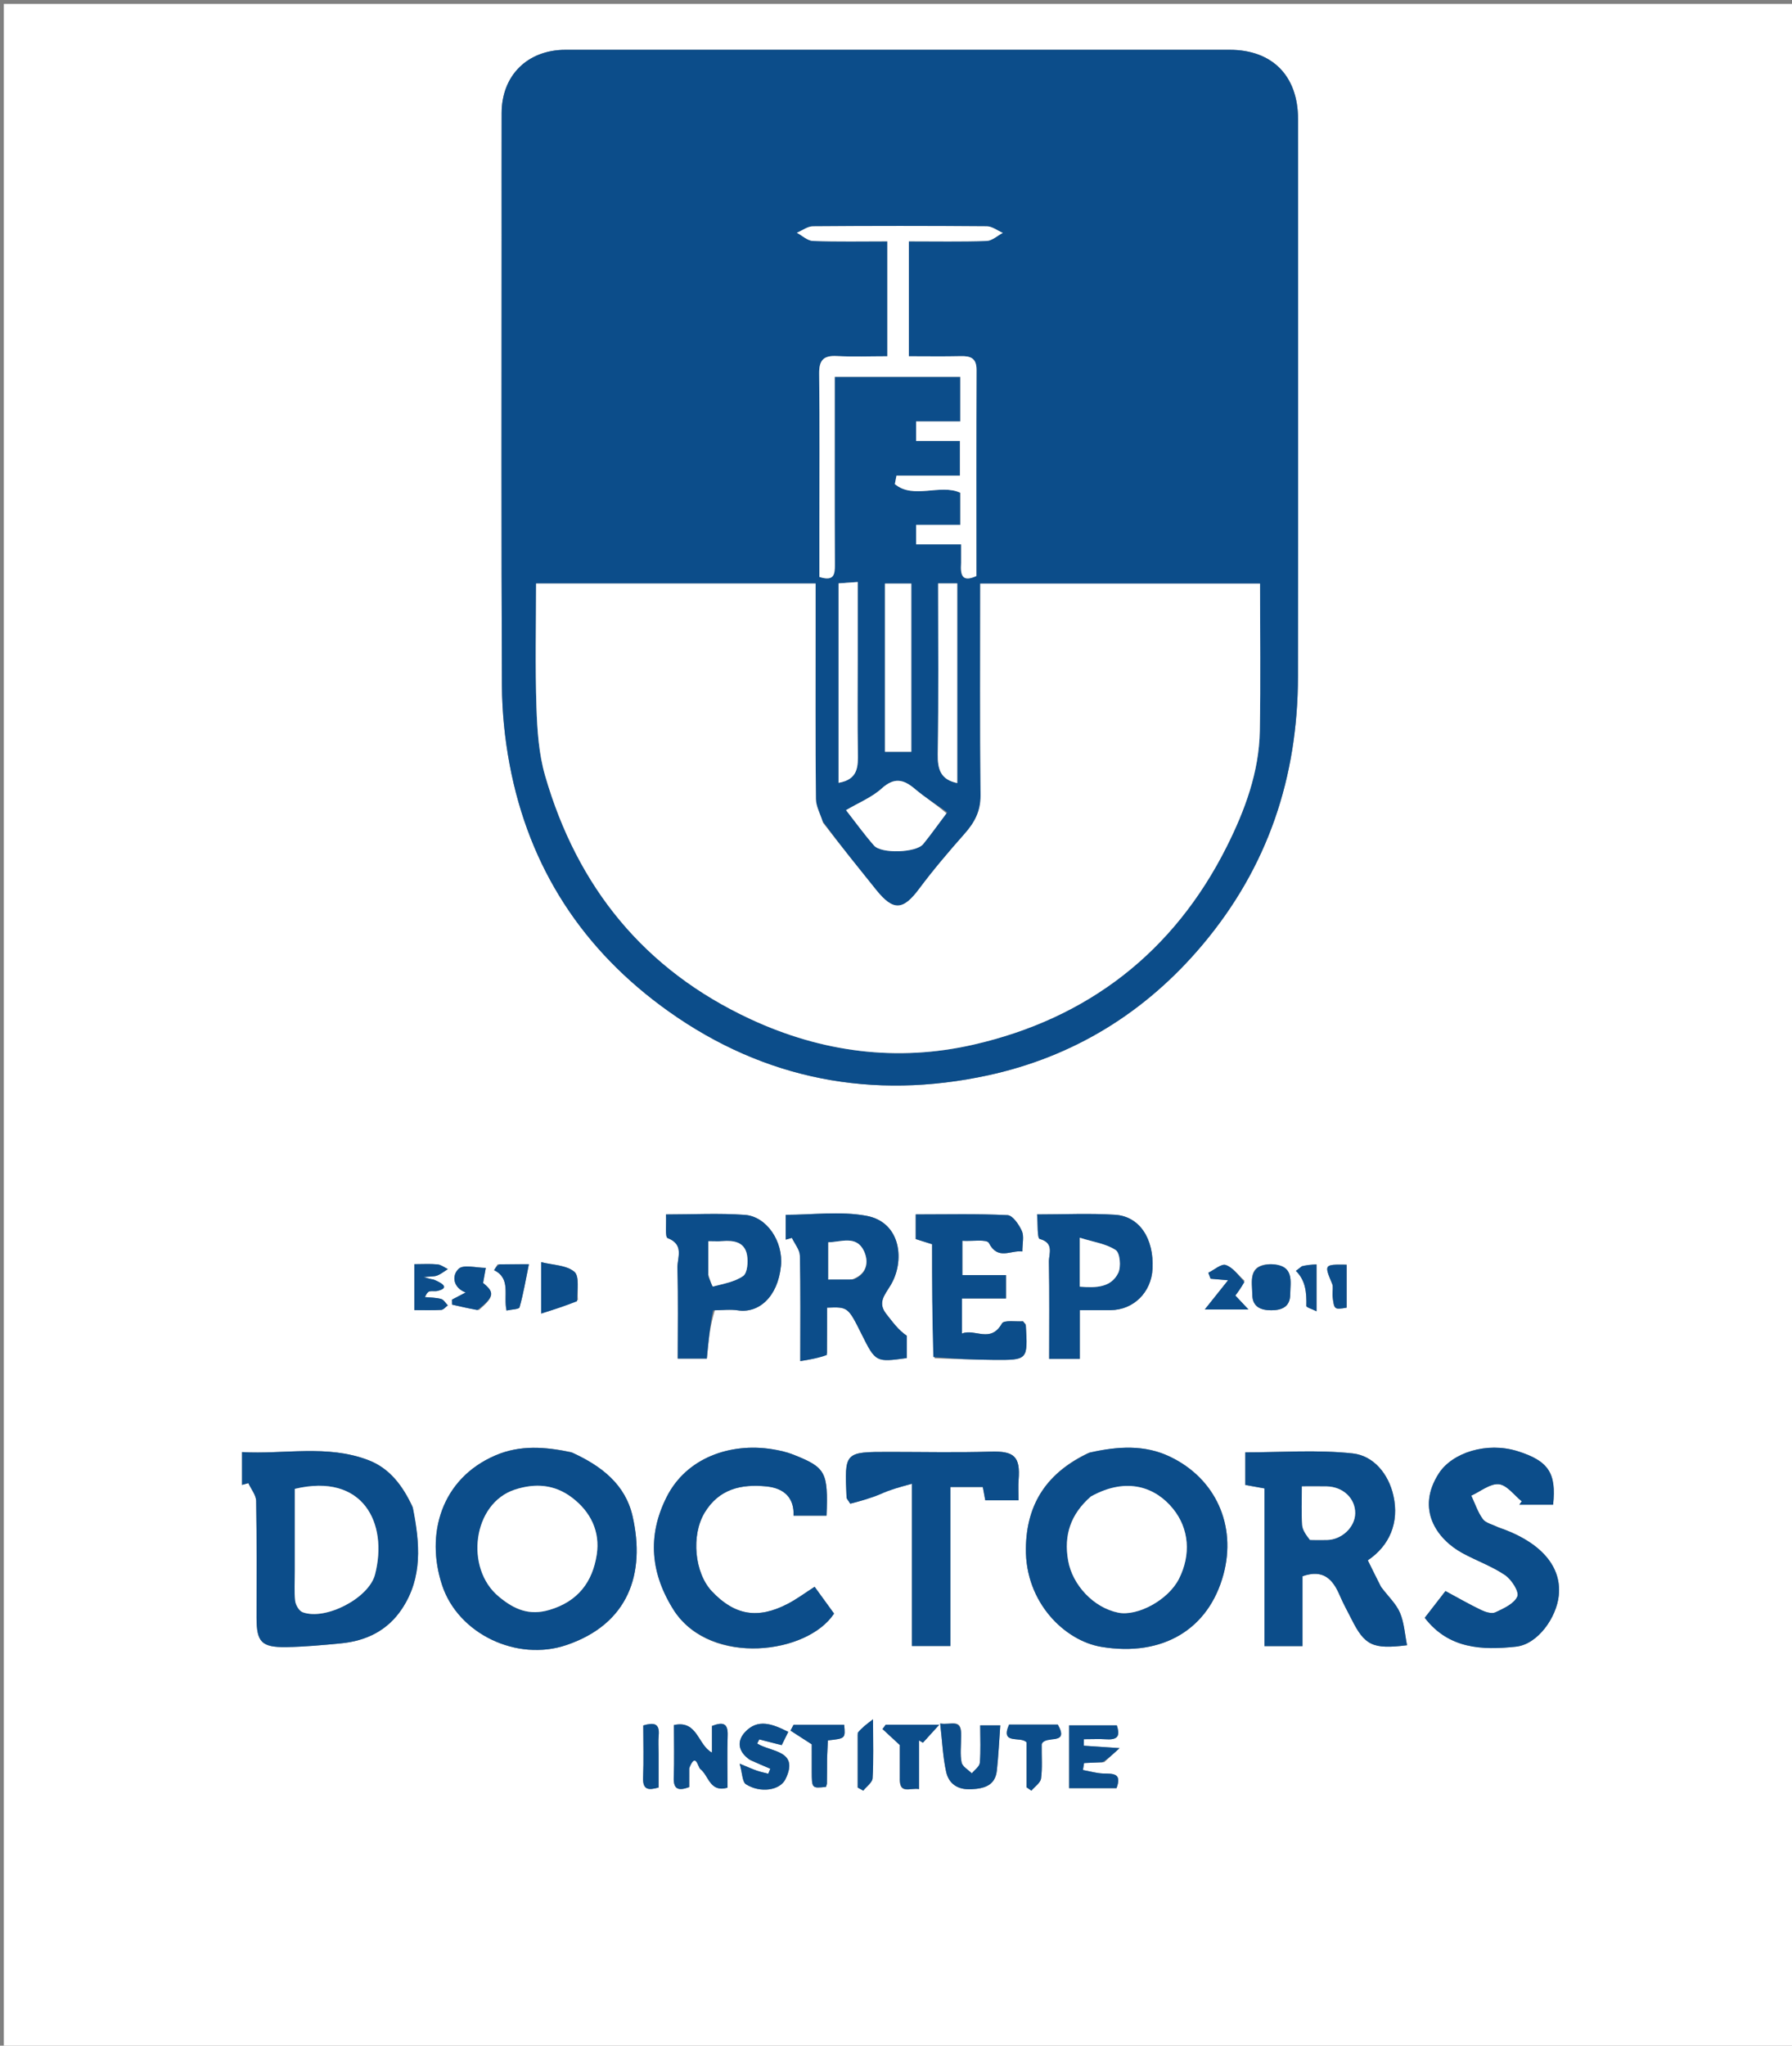 <svg version="1.1" id="Layer_1" xmlns="http://www.w3.org/2000/svg" xmlns:xlink="http://www.w3.org/1999/xlink" x="0px" y="0px"
	 width="100%" viewBox="0 0 468 534" enable-background="new 0 0 468 534" xml:space="preserve">
<rect x="0" y="0" width="468" height="534" fill="#808080" stroke="none"/>
<path fill="#FFFFFF" opacity="1" stroke="none" 
	d="
M1,218 
	C1,145.351 1,73.203 1,1.027 
	C156.943,1.027 312.886,1.027 468.915,1.027 
	C468.915,178.899 468.915,356.797 468.915,534.848 
	C313,534.848 157,534.848 1,534.848 
	C1,429.447 1,323.974 1,218 
M131,62.5 
	C131,101.318 130.905,140.136 131.089,178.953 
	C131.122,185.798 131.816,192.733 133.075,199.463 
	C138.137,226.528 152.205,248.054 174.554,263.964 
	C199.761,281.909 228.034,287.175 257.907,280.725 
	C280.167,275.919 299.025,264.455 314.006,246.675 
	C331.185,226.286 338.94,202.83 338.979,176.538 
	C339.052,128.058 339.002,79.577 338.998,31.097 
	C338.997,19.808 332.29,13.004 321.138,13.003 
	C263.328,12.996 205.518,12.996 147.708,13.004 
	C137.767,13.005 131.023,19.674 131.005,29.513 
	C130.984,40.175 131,50.838 131,62.5 
M284.214,379.291 
	C273.708,384.26 268.078,392.213 267.921,404.172 
	C267.736,418.351 278.115,428.309 287.618,429.887 
	C303.742,432.564 315.681,425.225 319.52,410.994 
	C322.974,398.192 317.498,385.963 305.56,380.253 
	C298.93,377.082 291.97,377.515 284.214,379.291 
M149.017,379.032 
	C142.397,377.652 135.815,377.148 129.382,379.912 
	C115.191,386.008 111.062,400.536 115.475,413.837 
	C119.682,426.517 134.998,433.829 147.984,429.402 
	C164.133,423.897 168.618,410.807 165.207,395.796 
	C163.333,387.546 157.185,382.702 149.017,379.032 
M107.685,393.187 
	C105.222,387.903 101.814,383.314 96.269,381.176 
	C85.439,377.001 74.192,379.691 63.21,379.046 
	C63.21,382.356 63.21,384.983 63.21,387.61 
	C63.761,387.458 64.312,387.306 64.862,387.154 
	C65.575,388.713 66.876,390.262 66.904,391.833 
	C67.091,401.996 66.993,412.164 67.003,422.33 
	C67.009,428.641 68.303,430.053 74.792,429.95 
	C79.552,429.874 84.315,429.439 89.057,428.975 
	C95.676,428.327 101.233,425.63 105.003,419.93 
	C110.388,411.791 109.694,402.93 107.685,393.187 
M360.522,414.019 
	C359.412,411.764 358.302,409.51 357.215,407.302 
	C362.898,403.49 365.468,397.454 363.906,390.44 
	C362.645,384.775 358.745,379.994 353.276,379.399 
	C343.98,378.388 334.494,379.121 325.225,379.121 
	C325.225,382.387 325.225,385.008 325.225,387.624 
	C326.959,387.938 328.478,388.214 330.235,388.532 
	C330.235,402.485 330.235,416.091 330.235,429.696 
	C333.618,429.696 336.681,429.696 340.164,429.696 
	C340.164,423.305 340.164,417.207 340.164,411.457 
	C345.683,409.51 348.14,412.347 349.916,416.523 
	C350.805,418.612 351.929,420.602 352.948,422.635 
	C356.406,429.533 358.469,430.581 367.461,429.468 
	C366.881,426.6 366.725,423.578 365.607,420.969 
	C364.604,418.628 362.544,416.741 360.522,414.019 
M176.412,420.937 
	C185.935,434.909 210.849,431.816 217.825,421.204 
	C216.148,418.895 214.437,416.539 212.747,414.211 
	C210.351,415.744 208.155,417.388 205.754,418.641 
	C197.932,422.723 191.868,421.678 185.937,415.422 
	C181.369,410.603 180.442,400.784 184.025,394.855 
	C187.757,388.681 193.561,387.333 200.195,388.012 
	C204.884,388.492 207.435,391.065 207.248,395.635 
	C210.436,395.635 213.166,395.635 215.867,395.635 
	C216.289,384.236 215.685,383.081 207.171,379.705 
	C205.401,379.003 203.484,378.585 201.595,378.288 
	C190.83,376.592 179.298,380.434 174.083,390.807 
	C169.006,400.904 169.813,410.867 176.412,420.937 
M391.068,398.574 
	C389.766,397.922 388.025,397.591 387.259,396.546 
	C385.934,394.738 385.214,392.486 384.24,390.421 
	C386.646,389.328 389.147,387.222 391.43,387.437 
	C393.55,387.637 395.437,390.313 397.426,391.899 
	C397.215,392.192 397.004,392.486 396.793,392.779 
	C399.744,392.779 402.694,392.779 405.611,392.779 
	C406.501,384.5 404.39,381.341 396.335,378.814 
	C388.289,376.291 379.279,379.198 375.785,384.584 
	C369.701,393.966 375.252,401.772 381.928,405.415 
	C385.602,407.419 389.636,408.84 393.071,411.167 
	C394.756,412.309 396.797,415.488 396.273,416.732 
	C395.478,418.618 392.703,419.867 390.534,420.885 
	C389.581,421.332 387.922,420.807 386.803,420.269 
	C383.657,418.756 380.624,417.007 377.499,415.325 
	C375.801,417.516 373.923,419.94 372.087,422.309 
	C378.361,430.467 387.102,430.778 395.902,429.84 
	C401.631,429.23 406.494,422.229 407.091,416.505 
	C407.968,408.096 401.195,401.999 391.068,398.574 
M230.011,389.555 
	C232.505,388.869 234.999,388.182 238.171,387.309 
	C238.171,402.33 238.171,416.046 238.171,429.673 
	C241.671,429.673 244.731,429.673 248.201,429.673 
	C248.201,415.633 248.201,401.915 248.201,388.16 
	C251.245,388.16 253.862,388.16 256.668,388.16 
	C256.914,389.475 257.138,390.674 257.318,391.635 
	C260.432,391.635 263.158,391.635 266,391.635 
	C266,389.615 265.889,387.949 266.02,386.302 
	C266.507,380.191 264.868,378.743 258.688,378.932 
	C249.884,379.2 241.065,379 232.253,379 
	C220.536,379 220.533,379 221.091,390.931 
	C221.103,391.208 221.405,391.471 222.052,392.516 
	C224.51,391.881 227.249,391.173 230.011,389.555 
M215.991,353.233 
	C215.991,349.265 215.991,345.297 215.991,341.346 
	C221.459,341.134 221.459,341.134 225.052,348.339 
	C228.668,355.59 228.748,355.633 236.825,354.505 
	C236.825,352.583 236.825,350.634 236.825,348.686 
	C234.538,347.136 233.116,345.06 231.546,343.102 
	C229.135,340.099 230.912,338.243 232.587,335.494 
	C236.313,329.377 235.486,319.053 226.231,317.363 
	C219.397,316.115 212.152,317.118 205.203,317.118 
	C205.203,319.678 205.203,321.632 205.203,323.586 
	C205.742,323.436 206.281,323.285 206.82,323.135 
	C207.546,324.685 208.866,326.221 208.902,327.786 
	C209.104,336.713 209,345.648 209,355.299 
	C211.635,354.869 213.775,354.52 215.991,353.233 
M244.09,354.564 
	C249.225,354.709 254.359,354.941 259.494,354.981 
	C268.438,355.05 268.443,355 267.9,345.938 
	C267.884,345.667 267.539,345.415 267.164,344.905 
	C265.373,345.046 262.209,344.516 261.673,345.467 
	C258.686,350.769 254.576,346.708 251.23,348.108 
	C251.23,344.615 251.23,342 251.23,338.95 
	C255.195,338.95 258.948,338.95 262.724,338.95 
	C262.724,336.759 262.724,335.029 262.724,332.856 
	C258.715,332.856 254.965,332.856 251.321,332.856 
	C251.321,329.648 251.321,326.912 251.321,323.893 
	C253.936,324.053 257.713,323.421 258.255,324.466 
	C260.652,329.088 263.949,326.273 266.997,326.684 
	C266.997,324.605 267.492,322.72 266.87,321.335 
	C266.123,319.67 264.483,317.267 263.131,317.2 
	C255.204,316.809 247.248,317.008 239.156,317.008 
	C239.156,319.457 239.156,321.406 239.156,323.444 
	C240.472,323.858 241.757,324.261 243.43,324.786 
	C243.43,334.643 243.43,344.274 244.09,354.564 
M186.696,342.012 
	C188.694,342.008 190.732,341.746 192.682,342.049 
	C198.091,342.89 203.119,338.612 203.95,330.486 
	C204.608,324.055 200.193,317.537 194.529,317.13 
	C187.791,316.646 180.991,317.016 173.926,317.016 
	C174.064,319.524 173.626,322.91 174.369,323.193 
	C178.817,324.886 176.832,328.404 176.913,331.064 
	C177.155,338.983 177,346.913 177,354.642 
	C180.055,354.642 182.453,354.642 184.6,354.642 
	C185.008,350.211 185.382,346.156 186.696,342.012 
M282,347.542 
	C282,345.777 282,344.012 282,342 
	C285.076,342 287.552,342.018 290.027,341.997 
	C296.047,341.945 300.701,337.344 301,331.169 
	C301.379,323.329 297.616,317.511 291.216,317.102 
	C284.624,316.681 277.984,317.009 270.843,317.009 
	C271.083,319.541 270.835,323.215 271.55,323.413 
	C275.401,324.478 273.897,327.312 273.935,329.385 
	C274.09,337.821 274,346.261 274,354.707 
	C276.935,354.707 279.331,354.707 282,354.707 
	C282,352.447 282,350.472 282,347.542 
M180.001,461.211 
	C181.707,457.189 182.261,461.307 182.9,461.795 
	C185.106,463.478 185.352,467.975 189.999,466.655 
	C189.999,461.941 189.88,457.462 190.038,452.993 
	C190.157,449.643 188.642,449.512 185.94,450.538 
	C185.94,452.874 185.94,455.122 185.94,457.495 
	C182.209,455.533 182.201,448.935 176.001,450.302 
	C176.001,454.967 176.133,459.445 175.956,463.911 
	C175.829,467.135 177.189,467.535 180,466.499 
	C180,464.978 180,463.502 180.001,461.211 
M288.374,459.999 
	C289.4,459.059 290.426,458.118 292.38,456.327 
	C287.989,456.031 285.521,455.864 283.054,455.697 
	C283.058,455.131 283.062,454.565 283.066,453.999 
	C285.065,453.999 287.07,453.9 289.061,454.021 
	C292.457,454.228 292.355,452.522 291.668,450.375 
	C287.23,450.375 283.171,450.375 279.221,450.375 
	C279.221,456.029 279.221,461.306 279.221,466.774 
	C283.519,466.774 287.595,466.774 291.596,466.774 
	C293.091,462.746 290.591,463.028 288.11,462.949 
	C286.337,462.893 284.579,462.361 282.814,462.042 
	C282.916,461.434 283.017,460.826 283.118,460.218 
	C284.566,460.145 286.013,460.073 288.374,459.999 
M250.999,452.697 
	C251.144,448.4 248.284,450.424 245.539,449.895 
	C246.079,454.556 246.231,458.628 247.104,462.539 
	C247.814,465.716 250.207,467.252 253.732,467.055 
	C257.155,466.863 259.919,466.05 260.342,462.15 
	C260.762,458.281 260.941,454.386 261.235,450.377 
	C259.132,450.377 257.638,450.377 255.991,450.377 
	C255.991,453.892 256.161,457.05 255.891,460.171 
	C255.807,461.137 254.53,462.001 253.8,462.912 
	C252.869,461.974 251.357,461.157 251.131,460.072 
	C250.7,458.004 251.002,455.784 250.999,452.697 
M196.023,459.522 
	C197.739,460.251 199.456,460.979 201.172,461.708 
	C200.997,462.141 200.821,462.575 200.645,463.009 
	C199.645,462.745 198.626,462.536 197.649,462.205 
	C196.617,461.856 195.625,461.391 193.168,460.383 
	C193.897,462.944 193.853,465.159 194.818,465.763 
	C198.623,468.145 203.703,467.356 205.134,464.427 
	C208.817,456.889 201.368,457.387 197.746,455.133 
	C197.926,454.772 198.106,454.411 198.286,454.051 
	C200.187,454.536 202.088,455.021 204.151,455.548 
	C204.713,454.41 205.254,453.314 205.862,452.084 
	C201.823,450.054 197.917,448.469 194.521,452.195 
	C192.552,454.355 192.548,457.085 196.023,459.522 
M150.938,339.343 
	C150.696,336.801 151.388,333.147 149.994,331.978 
	C147.914,330.232 144.365,330.237 141.328,329.469 
	C141.328,334.431 141.328,338.157 141.328,342.887 
	C144.765,341.803 147.615,340.903 150.938,339.343 
M235.001,464.271 
	C234.784,468.59 237.682,466.588 240.018,467.015 
	C240.018,462.476 240.018,458.398 240.018,454.32 
	C240.356,454.517 240.694,454.713 241.032,454.91 
	C242.171,453.657 243.309,452.405 245.299,450.216 
	C239.47,450.216 235.39,450.216 231.311,450.216 
	C231.034,450.593 230.758,450.97 230.481,451.346 
	C231.878,452.638 233.275,453.93 235,455.524 
	C235,457.703 235,460.518 235.001,464.271 
M331.573,330.001 
	C325.802,330.206 327.025,334.53 327.052,337.945 
	C327.077,341.04 329.122,342.031 332.003,342.031 
	C334.888,342.031 336.925,341.032 336.949,337.938 
	C336.975,334.52 338.192,330.199 331.573,330.001 
M272.069,454.895 
	C272.895,452.812 279.44,455.815 276.258,450.176 
	C271.994,450.176 267.723,450.176 263.538,450.176 
	C261.119,455.6 266.585,453.081 268.11,454.831 
	C268.11,458.69 268.11,462.627 268.11,466.563 
	C268.527,466.852 268.944,467.141 269.361,467.429 
	C270.24,466.375 271.723,465.402 271.879,464.25 
	C272.253,461.484 272.005,458.633 272.069,454.895 
M216,458.614 
	C216.068,457.163 216.136,455.712 216.202,454.308 
	C220.796,453.81 220.796,453.81 220.467,450.242 
	C216.061,450.242 211.653,450.242 207.244,450.242 
	C206.979,450.746 206.714,451.249 206.449,451.753 
	C208.119,452.832 209.79,453.911 212,455.338 
	C212,457.171 211.992,459.798 212.002,462.424 
	C212.019,466.839 212.024,466.839 215.715,466.443 
	C215.799,466.134 215.95,465.826 215.955,465.516 
	C215.988,463.529 215.989,461.541 216,458.614 
M125.076,341.958 
	C129.13,338.492 129.192,337.331 126.16,334.905 
	C126.444,333.322 126.656,332.144 126.867,330.966 
	C124.423,330.975 121.037,330 119.761,331.225 
	C117.912,332.999 118.319,336.125 121.612,337.388 
	C120.453,337.993 119.248,338.622 118.042,339.251 
	C118.05,339.685 118.058,340.119 118.066,340.553 
	C120.132,341.034 122.198,341.514 125.076,341.958 
M112.857,333.995 
	C112.403,333.866 111.949,333.737 110.622,333.362 
	C112.4,333.182 113.37,333.268 114.186,332.954 
	C115.179,332.572 116.041,331.852 116.96,331.279 
	C116.067,330.853 115.201,330.15 114.275,330.058 
	C112.348,329.868 110.388,330.001 108.224,330.001 
	C108.224,334.125 108.224,337.847 108.224,341.99 
	C110.69,341.99 112.97,342.074 115.235,341.933 
	C115.83,341.896 116.382,341.164 116.954,340.751 
	C116.376,340.17 115.888,339.267 115.202,339.078 
	C113.851,338.705 112.391,338.729 110.976,338.589 
	C111.494,337.416 111.892,337.131 112.326,337.062 
	C112.974,336.959 113.678,337.129 114.304,336.97 
	C116.779,336.339 116.573,335.372 112.857,333.995 
M324.995,334.288 
	C323.394,332.859 321.991,330.859 320.12,330.214 
	C318.97,329.818 317.106,331.494 315.562,332.239 
	C315.762,332.757 315.961,333.275 316.16,333.794 
	C317.633,333.924 319.105,334.055 320.724,334.198 
	C318.758,336.662 317.071,338.776 314.641,341.821 
	C319.211,341.821 321.991,341.821 326.048,341.821 
	C324.48,340.154 323.609,339.228 322.628,338.185 
	C323.218,337.399 324.092,336.234 324.995,334.288 
M172,457.539 
	C172,456.046 171.881,454.542 172.023,453.063 
	C172.341,449.772 170.716,449.612 168.001,450.407 
	C168.001,455.042 168.143,459.505 167.954,463.954 
	C167.813,467.257 169.32,467.366 172,466.605 
	C172,463.767 172,461.134 172,457.539 
M224.001,452.771 
	C224.001,457.387 224.001,462.002 224.001,466.617 
	C224.483,466.885 224.966,467.154 225.448,467.423 
	C226.299,466.347 227.814,465.312 227.883,464.188 
	C228.162,459.593 227.999,454.971 227.999,448.803 
	C225.999,450.322 225.003,451.078 224.001,452.771 
M129.936,330.058 
	C129.638,330.561 129.339,331.064 129.041,331.567 
	C133.508,333.759 131.424,338.121 132.286,342.097 
	C133.564,341.807 135.538,341.788 135.688,341.255 
	C136.694,337.685 137.311,334.006 138.127,330.007 
	C136.101,330.007 133.47,330.007 129.936,330.058 
M348,338.522 
	C348.434,341.888 348.434,341.888 351.684,341.351 
	C351.684,337.592 351.684,333.856 351.684,330.132 
	C345.76,330.058 345.794,330.044 347.922,335.163 
	C348.219,335.877 347.987,336.81 348,338.522 
M339.71,330.797 
	C339.284,331.112 338.858,331.426 338.432,331.741 
	C341.028,334.301 341.249,337.52 341.17,340.905 
	C341.161,341.281 342.635,341.693 343.828,342.293 
	C343.828,337.754 343.828,334.017 343.828,330.065 
	C342.527,330.124 341.408,330.175 339.71,330.797 
z"/>
<path fill="#0C4D8A" opacity="1" stroke="none" 
	d="
M131,62 
	C131,50.838 130.984,40.175 131.005,29.513 
	C131.023,19.674 137.767,13.005 147.708,13.004 
	C205.518,12.996 263.328,12.996 321.138,13.003 
	C332.29,13.004 338.997,19.808 338.998,31.097 
	C339.002,79.577 339.052,128.058 338.979,176.538 
	C338.94,202.83 331.185,226.286 314.006,246.675 
	C299.025,264.455 280.167,275.919 257.907,280.725 
	C228.034,287.175 199.761,281.909 174.554,263.964 
	C152.205,248.054 138.137,226.528 133.075,199.463 
	C131.816,192.733 131.122,185.798 131.089,178.953 
	C130.905,140.136 131,101.318 131,62 
M214.85,214.373 
	C214.233,212.438 213.1,210.509 213.082,208.569 
	C212.935,193.241 213,177.912 213,162.583 
	C213,159.142 213,155.702 213,152.315 
	C188.356,152.315 164.297,152.315 140,152.315 
	C140,163.273 139.748,173.925 140.098,184.557 
	C140.297,190.566 140.702,196.77 142.362,202.495 
	C150.788,231.56 168.233,253.157 196.03,266.048 
	C214.736,274.723 234.344,277.227 254.177,272.705 
	C284.051,265.895 306.552,248.561 320.39,220.962 
	C325.104,211.561 328.833,201.55 329.017,190.781 
	C329.237,177.94 329.069,165.092 329.069,152.339 
	C304.976,152.339 280.584,152.339 256,152.339 
	C256,170.991 255.893,189.306 256.082,207.618 
	C256.125,211.76 254.526,214.705 251.936,217.633 
	C247.817,222.289 243.771,227.036 240.056,232.014 
	C235.852,237.646 233.316,237.867 228.846,232.329 
	C224.228,226.606 219.626,220.869 214.85,214.373 
M251,147.383 
	C250.782,150.161 251.29,152.06 254.998,150.365 
	C254.998,132.478 254.963,114.513 255.032,96.549 
	C255.044,93.55 253.549,92.913 250.966,92.971 
	C246.379,93.075 241.787,93 237.354,93 
	C237.354,82.608 237.354,72.881 237.354,63 
	C244.359,63 251.015,63.126 257.66,62.9 
	C259.094,62.851 260.485,61.528 261.895,60.793 
	C260.513,60.195 259.135,59.09 257.748,59.078 
	C242.593,58.954 227.437,58.954 212.282,59.077 
	C210.885,59.088 209.497,60.175 208.105,60.763 
	C209.505,61.509 210.885,62.846 212.31,62.898 
	C218.745,63.131 225.193,63 231.728,63 
	C231.728,73.225 231.728,82.951 231.728,93 
	C227.163,93 222.853,93.174 218.565,92.946 
	C215.088,92.76 213.894,93.997 213.935,97.52 
	C214.095,111.008 214,124.5 214,137.991 
	C214,142.272 214,146.554 214,150.607 
	C217.83,151.814 218.048,149.962 218.035,147.408 
	C217.962,132.918 218,118.428 218,103.938 
	C218,102.018 218,100.097 218,98.362 
	C229.417,98.362 240.147,98.362 250.787,98.362 
	C250.787,102.341 250.787,105.957 250.787,110.011 
	C246.838,110.011 243.092,110.011 239.248,110.011 
	C239.248,111.863 239.248,113.257 239.248,115.098 
	C243.226,115.098 246.979,115.098 250.695,115.098 
	C250.695,118.289 250.695,121.018 250.695,124.163 
	C244.971,124.163 239.546,124.163 234.121,124.163 
	C233.98,124.9 233.839,125.637 233.698,126.373 
	C238.617,130.44 245.583,126.193 250.79,128.635 
	C250.79,131.336 250.79,133.952 250.79,137.011 
	C246.843,137.011 243.095,137.011 239.247,137.011 
	C239.247,138.856 239.247,140.251 239.247,142.096 
	C243.225,142.096 246.98,142.096 251,142.096 
	C251,143.85 251,145.154 251,147.383 
M238,165.508 
	C238,161.076 238,156.644 238,152.328 
	C235.339,152.328 233.28,152.328 231.115,152.328 
	C231.115,167.269 231.115,181.882 231.115,196.251 
	C233.409,196.251 235.61,196.251 238,196.251 
	C238,186.454 238,176.48 238,165.508 
M247.408,212.038 
	C244.573,210.02 241.587,208.182 238.943,205.939 
	C235.938,203.39 233.524,202.878 230.257,205.825 
	C227.676,208.153 224.243,209.534 220.948,211.478 
	C223.424,214.64 225.695,217.804 228.251,220.717 
	C230.194,222.93 239.255,222.604 241.097,220.35 
	C243.146,217.843 245.002,215.178 247.408,212.038 
M219,161.54 
	C219,175.842 219,190.144 219,204.349 
	C224.197,203.447 224.096,200.03 224.039,196.402 
	C223.913,188.427 224,180.449 224,172.472 
	C224,165.71 224,158.948 224,151.925 
	C222.01,152.065 220.614,152.164 219,152.277 
	C219,155.273 219,157.914 219,161.54 
M250,191.482 
	C250,178.404 250,165.325 250,152.294 
	C248.067,152.294 246.674,152.294 245,152.294 
	C245,167.348 245.145,182.116 244.905,196.878 
	C244.839,200.877 245.686,203.518 250,204.413 
	C250,200.412 250,196.443 250,191.482 
z"/>
<path fill="#0C4D8A" opacity="1" stroke="none" 
	d="
M284.608,379.161 
	C291.97,377.515 298.93,377.082 305.56,380.253 
	C317.498,385.963 322.974,398.192 319.52,410.994 
	C315.681,425.225 303.742,432.564 287.618,429.887 
	C278.115,428.309 267.736,418.351 267.921,404.172 
	C268.078,392.213 273.708,384.26 284.608,379.161 
M284.619,390.917 
	C279.59,395.318 277.794,400.743 278.954,407.365 
	C280.065,413.71 285.582,419.667 292.04,420.964 
	C297.03,421.967 305.095,417.72 307.925,412.081 
	C311.037,405.879 310.605,399.093 306.353,393.846 
	C301.926,388.381 294.457,385.322 284.619,390.917 
z"/>
<path fill="#0C4D8A" opacity="1" stroke="none" 
	d="
M149.407,379.166 
	C157.185,382.702 163.333,387.546 165.207,395.796 
	C168.618,410.807 164.133,423.897 147.984,429.402 
	C134.998,433.829 119.682,426.517 115.475,413.837 
	C111.062,400.536 115.191,386.008 129.382,379.912 
	C135.815,377.148 142.397,377.652 149.407,379.166 
M130.561,417.043 
	C134.353,420.154 138.233,421.788 143.469,420.249 
	C150.956,418.047 154.753,412.921 155.843,405.832 
	C156.773,399.792 154.27,394.594 149.303,390.869 
	C144.791,387.487 139.816,387.12 134.508,388.829 
	C123.397,392.406 121.307,409.462 130.561,417.043 
z"/>
<path fill="#0C4D8A" opacity="1" stroke="none" 
	d="
M107.827,393.576 
	C109.694,402.93 110.388,411.791 105.003,419.93 
	C101.233,425.63 95.676,428.327 89.057,428.975 
	C84.315,429.439 79.552,429.874 74.792,429.95 
	C68.303,430.053 67.009,428.641 67.003,422.33 
	C66.993,412.164 67.091,401.996 66.904,391.833 
	C66.876,390.262 65.575,388.713 64.862,387.154 
	C64.312,387.306 63.761,387.458 63.21,387.61 
	C63.21,384.983 63.21,382.356 63.21,379.046 
	C74.192,379.691 85.439,377.001 96.269,381.176 
	C101.814,383.314 105.222,387.903 107.827,393.576 
M77,410.445 
	C77.001,412.94 76.807,415.459 77.095,417.921 
	C77.221,418.99 78.13,420.518 79.043,420.853 
	C85.053,423.056 96.351,417.162 97.94,411.011 
	C101.399,397.612 94.841,384.411 77,388.649 
	C77,395.537 77,402.499 77,410.445 
z"/>
<path fill="#0C4D8A" opacity="1" stroke="none" 
	d="
M360.736,414.336 
	C362.544,416.741 364.604,418.628 365.607,420.969 
	C366.725,423.578 366.881,426.6 367.461,429.468 
	C358.469,430.581 356.406,429.533 352.948,422.635 
	C351.929,420.602 350.805,418.612 349.916,416.523 
	C348.14,412.347 345.683,409.51 340.164,411.457 
	C340.164,417.207 340.164,423.305 340.164,429.696 
	C336.681,429.696 333.618,429.696 330.235,429.696 
	C330.235,416.091 330.235,402.485 330.235,388.532 
	C328.478,388.214 326.959,387.938 325.225,387.624 
	C325.225,385.008 325.225,382.387 325.225,379.121 
	C334.494,379.121 343.98,378.388 353.276,379.399 
	C358.745,379.994 362.645,384.775 363.906,390.44 
	C365.468,397.454 362.898,403.49 357.215,407.302 
	C358.302,409.51 359.412,411.764 360.736,414.336 
M342.567,401.998 
	C343.896,401.999 345.226,402.023 346.555,401.995 
	C350.433,401.915 353.868,398.665 353.925,395.044 
	C353.986,391.14 350.745,388.073 346.448,388.006 
	C344.367,387.973 342.285,388 340,388 
	C340,391.801 339.841,394.953 340.075,398.076 
	C340.175,399.411 341.095,400.685 342.567,401.998 
z"/>
<path fill="#0C4D8A" opacity="1" stroke="none" 
	d="
M176.166,420.661 
	C169.813,410.867 169.006,400.904 174.083,390.807 
	C179.298,380.434 190.83,376.592 201.595,378.288 
	C203.484,378.585 205.401,379.003 207.171,379.705 
	C215.685,383.081 216.289,384.236 215.867,395.635 
	C213.166,395.635 210.436,395.635 207.248,395.635 
	C207.435,391.065 204.884,388.492 200.195,388.012 
	C193.561,387.333 187.757,388.681 184.025,394.855 
	C180.442,400.784 181.369,410.603 185.937,415.422 
	C191.868,421.678 197.932,422.723 205.754,418.641 
	C208.155,417.388 210.351,415.744 212.747,414.211 
	C214.437,416.539 216.148,418.895 217.825,421.204 
	C210.849,431.816 185.935,434.909 176.166,420.661 
z"/>
<path fill="#0C4D8A" opacity="1" stroke="none" 
	d="
M391.403,398.761 
	C401.195,401.999 407.968,408.096 407.091,416.505 
	C406.494,422.229 401.631,429.23 395.902,429.84 
	C387.102,430.778 378.361,430.467 372.087,422.309 
	C373.923,419.94 375.801,417.516 377.499,415.325 
	C380.624,417.007 383.657,418.756 386.803,420.269 
	C387.922,420.807 389.581,421.332 390.534,420.885 
	C392.703,419.867 395.478,418.618 396.273,416.732 
	C396.797,415.488 394.756,412.309 393.071,411.167 
	C389.636,408.84 385.602,407.419 381.928,405.415 
	C375.252,401.772 369.701,393.966 375.785,384.584 
	C379.279,379.198 388.289,376.291 396.335,378.814 
	C404.39,381.341 406.501,384.5 405.611,392.779 
	C402.694,392.779 399.744,392.779 396.793,392.779 
	C397.004,392.486 397.215,392.192 397.426,391.899 
	C395.437,390.313 393.55,387.637 391.43,387.437 
	C389.147,387.222 386.646,389.328 384.24,390.421 
	C385.214,392.486 385.934,394.738 387.259,396.546 
	C388.025,397.591 389.766,397.922 391.403,398.761 
z"/>
<path fill="#0C4D8A" opacity="1" stroke="none" 
	d="
M230,390.01 
	C227.249,391.173 224.51,391.881 222.052,392.516 
	C221.405,391.471 221.103,391.208 221.091,390.931 
	C220.533,379 220.536,379 232.253,379 
	C241.065,379 249.884,379.2 258.688,378.932 
	C264.868,378.743 266.507,380.191 266.02,386.302 
	C265.889,387.949 266,389.615 266,391.635 
	C263.158,391.635 260.432,391.635 257.318,391.635 
	C257.138,390.674 256.914,389.475 256.668,388.16 
	C253.862,388.16 251.245,388.16 248.201,388.16 
	C248.201,401.915 248.201,415.633 248.201,429.673 
	C244.731,429.673 241.671,429.673 238.171,429.673 
	C238.171,416.046 238.171,402.33 238.171,387.309 
	C234.999,388.182 232.505,388.869 230,390.01 
z"/>
<path fill="#0C4D8A" opacity="1" stroke="none" 
	d="
M215.953,353.702 
	C213.775,354.52 211.635,354.869 209,355.299 
	C209,345.648 209.104,336.713 208.902,327.786 
	C208.866,326.221 207.546,324.685 206.82,323.135 
	C206.281,323.285 205.742,323.436 205.203,323.586 
	C205.203,321.632 205.203,319.678 205.203,317.118 
	C212.152,317.118 219.397,316.115 226.231,317.363 
	C235.486,319.053 236.313,329.377 232.587,335.494 
	C230.912,338.243 229.135,340.099 231.546,343.102 
	C233.116,345.06 234.538,347.136 236.825,348.686 
	C236.825,350.634 236.825,352.583 236.825,354.505 
	C228.748,355.633 228.668,355.59 225.052,348.339 
	C221.459,341.134 221.459,341.134 215.991,341.346 
	C215.991,345.297 215.991,349.265 215.953,353.702 
M222.931,333.967 
	C226.588,332.533 226.877,329.253 225.651,326.606 
	C223.668,322.324 219.61,324.255 216.31,324.281 
	C216.31,327.727 216.31,330.787 216.31,333.997 
	C218.429,333.997 220.238,333.997 222.931,333.967 
z"/>
<path fill="#0C4D8A" opacity="1" stroke="none" 
	d="
M243.76,354.234 
	C243.43,344.274 243.43,334.643 243.43,324.786 
	C241.757,324.261 240.472,323.858 239.156,323.444 
	C239.156,321.406 239.156,319.457 239.156,317.008 
	C247.248,317.008 255.204,316.809 263.131,317.2 
	C264.483,317.267 266.123,319.67 266.87,321.335 
	C267.492,322.72 266.997,324.605 266.997,326.684 
	C263.949,326.273 260.652,329.088 258.255,324.466 
	C257.713,323.421 253.936,324.053 251.321,323.893 
	C251.321,326.912 251.321,329.648 251.321,332.856 
	C254.965,332.856 258.715,332.856 262.724,332.856 
	C262.724,335.029 262.724,336.759 262.724,338.95 
	C258.948,338.95 255.195,338.95 251.23,338.95 
	C251.23,342 251.23,344.615 251.23,348.108 
	C254.576,346.708 258.686,350.769 261.673,345.467 
	C262.209,344.516 265.373,345.046 267.164,344.905 
	C267.539,345.415 267.884,345.667 267.9,345.938 
	C268.443,355 268.438,355.05 259.494,354.981 
	C254.359,354.941 249.225,354.709 243.76,354.234 
z"/>
<path fill="#0C4D8A" opacity="1" stroke="none" 
	d="
M186.226,342.057 
	C185.382,346.156 185.008,350.211 184.6,354.642 
	C182.453,354.642 180.055,354.642 177,354.642 
	C177,346.913 177.155,338.983 176.913,331.064 
	C176.832,328.404 178.817,324.886 174.369,323.193 
	C173.626,322.91 174.064,319.524 173.926,317.016 
	C180.991,317.016 187.791,316.646 194.529,317.13 
	C200.193,317.537 204.608,324.055 203.95,330.486 
	C203.119,338.612 198.091,342.89 192.682,342.049 
	C190.732,341.746 188.694,342.008 186.226,342.057 
M185.001,333.238 
	C185.409,334.144 186.038,335.876 186.193,335.834 
	C188.904,335.111 191.882,334.632 194.086,333.082 
	C195.197,332.301 195.414,329.398 195.098,327.621 
	C194.487,324.179 191.649,323.74 188.64,323.986 
	C187.55,324.075 186.447,324 185,324 
	C185,327.09 185,329.699 185.001,333.238 
z"/>
<path fill="#0C4D8A" opacity="1" stroke="none" 
	d="
M282,348.019 
	C282,350.472 282,352.447 282,354.707 
	C279.331,354.707 276.935,354.707 274,354.707 
	C274,346.261 274.09,337.821 273.935,329.385 
	C273.897,327.312 275.401,324.478 271.55,323.413 
	C270.835,323.215 271.083,319.541 270.843,317.009 
	C277.984,317.009 284.624,316.681 291.216,317.102 
	C297.616,317.511 301.379,323.329 301,331.169 
	C300.701,337.344 296.047,341.945 290.027,341.997 
	C287.552,342.018 285.076,342 282,342 
	C282,344.012 282,345.777 282,348.019 
M282,330.456 
	C282,332.226 282,333.996 282,335.867 
	C286.285,336.216 290.169,336.094 292.043,332.285 
	C292.827,330.69 292.508,327.07 291.388,326.322 
	C288.895,324.657 285.58,324.222 282,323.096 
	C282,326.266 282,327.894 282,330.456 
z"/>
<path fill="#0C4D8A" opacity="1" stroke="none" 
	d="
M180,461.619 
	C180,463.502 180,464.978 180,466.499 
	C177.189,467.535 175.829,467.135 175.956,463.911 
	C176.133,459.445 176.001,454.967 176.001,450.302 
	C182.201,448.935 182.209,455.533 185.94,457.495 
	C185.94,455.122 185.94,452.874 185.94,450.538 
	C188.642,449.512 190.157,449.643 190.038,452.993 
	C189.88,457.462 189.999,461.941 189.999,466.655 
	C185.352,467.975 185.106,463.478 182.9,461.795 
	C182.261,461.307 181.707,457.189 180,461.619 
z"/>
<path fill="#0C4D8A" opacity="1" stroke="none" 
	d="
M287.918,459.999 
	C286.013,460.073 284.566,460.145 283.118,460.218 
	C283.017,460.826 282.916,461.434 282.814,462.042 
	C284.579,462.361 286.337,462.893 288.11,462.949 
	C290.591,463.028 293.091,462.746 291.596,466.774 
	C287.595,466.774 283.519,466.774 279.221,466.774 
	C279.221,461.306 279.221,456.029 279.221,450.375 
	C283.171,450.375 287.23,450.375 291.668,450.375 
	C292.355,452.522 292.457,454.228 289.061,454.021 
	C287.07,453.9 285.065,453.999 283.066,453.999 
	C283.062,454.565 283.058,455.131 283.054,455.697 
	C285.521,455.864 287.989,456.031 292.38,456.327 
	C290.426,458.118 289.4,459.059 287.918,459.999 
z"/>
<path fill="#0C4D8A" opacity="1" stroke="none" 
	d="
M250.999,453.162 
	C251.002,455.784 250.7,458.004 251.131,460.072 
	C251.357,461.157 252.869,461.974 253.8,462.912 
	C254.53,462.001 255.807,461.137 255.891,460.171 
	C256.161,457.05 255.991,453.892 255.991,450.377 
	C257.638,450.377 259.132,450.377 261.235,450.377 
	C260.941,454.386 260.762,458.281 260.342,462.15 
	C259.919,466.05 257.155,466.863 253.732,467.055 
	C250.207,467.252 247.814,465.716 247.104,462.539 
	C246.231,458.628 246.079,454.556 245.539,449.895 
	C248.284,450.424 251.144,448.4 250.999,453.162 
z"/>
<path fill="#0C4D8A" opacity="1" stroke="none" 
	d="
M195.7,459.289 
	C192.548,457.085 192.552,454.355 194.521,452.195 
	C197.917,448.469 201.823,450.054 205.862,452.084 
	C205.254,453.314 204.713,454.41 204.151,455.548 
	C202.088,455.021 200.187,454.536 198.286,454.051 
	C198.106,454.411 197.926,454.772 197.746,455.133 
	C201.368,457.387 208.817,456.889 205.134,464.427 
	C203.703,467.356 198.623,468.145 194.818,465.763 
	C193.853,465.159 193.897,462.944 193.168,460.383 
	C195.625,461.391 196.617,461.856 197.649,462.205 
	C198.626,462.536 199.645,462.745 200.645,463.009 
	C200.821,462.575 200.997,462.141 201.172,461.708 
	C199.456,460.979 197.739,460.251 195.7,459.289 
z"/>
<path fill="#0C4D8A" opacity="1" stroke="none" 
	d="
M150.702,339.674 
	C147.615,340.903 144.765,341.803 141.328,342.887 
	C141.328,338.157 141.328,334.431 141.328,329.469 
	C144.365,330.237 147.914,330.232 149.994,331.978 
	C151.388,333.147 150.696,336.801 150.702,339.674 
z"/>
<path fill="#0C4D8A" opacity="1" stroke="none" 
	d="
M235.001,463.802 
	C235,460.518 235,457.703 235,455.524 
	C233.275,453.93 231.878,452.638 230.481,451.346 
	C230.758,450.97 231.034,450.593 231.311,450.216 
	C235.39,450.216 239.47,450.216 245.299,450.216 
	C243.309,452.405 242.171,453.657 241.032,454.91 
	C240.694,454.713 240.356,454.517 240.018,454.32 
	C240.018,458.398 240.018,462.476 240.018,467.015 
	C237.682,466.588 234.784,468.59 235.001,463.802 
z"/>
<path fill="#0C4D8A" opacity="1" stroke="none" 
	d="
M331.997,330.001 
	C338.192,330.199 336.975,334.52 336.949,337.938 
	C336.925,341.032 334.888,342.031 332.003,342.031 
	C329.122,342.031 327.077,341.04 327.052,337.945 
	C327.025,334.53 325.802,330.206 331.997,330.001 
z"/>
<path fill="#0C4D8A" opacity="1" stroke="none" 
	d="
M272.039,455.356 
	C272.005,458.633 272.253,461.484 271.879,464.25 
	C271.723,465.402 270.24,466.375 269.361,467.429 
	C268.944,467.141 268.527,466.852 268.11,466.563 
	C268.11,462.627 268.11,458.69 268.11,454.831 
	C266.585,453.081 261.119,455.6 263.538,450.176 
	C267.723,450.176 271.994,450.176 276.258,450.176 
	C279.44,455.815 272.895,452.812 272.039,455.356 
z"/>
<path fill="#0C4D8A" opacity="1" stroke="none" 
	d="
M216,459.084 
	C215.989,461.541 215.988,463.529 215.955,465.516 
	C215.95,465.826 215.799,466.134 215.709,466.441 
	C212.024,466.839 212.019,466.839 212.002,462.424 
	C211.992,459.798 212,457.171 212,455.338 
	C209.79,453.911 208.119,452.832 206.449,451.753 
	C206.714,451.249 206.979,450.746 207.244,450.242 
	C211.653,450.242 216.061,450.242 220.467,450.242 
	C220.796,453.81 220.796,453.81 216.202,454.308 
	C216.136,455.712 216.068,457.163 216,459.084 
z"/>
<path fill="#0C4D8A" opacity="1" stroke="none" 
	d="
M124.67,341.977 
	C122.198,341.514 120.132,341.034 118.066,340.553 
	C118.058,340.119 118.05,339.685 118.042,339.251 
	C119.248,338.622 120.453,337.993 121.612,337.388 
	C118.319,336.125 117.912,332.999 119.761,331.225 
	C121.037,330 124.423,330.975 126.867,330.966 
	C126.656,332.144 126.444,333.322 126.16,334.905 
	C129.192,337.331 129.13,338.492 124.67,341.977 
z"/>
<path fill="#0C4D8A" opacity="1" stroke="none" 
	d="
M113.268,333.998 
	C116.573,335.372 116.779,336.339 114.304,336.97 
	C113.678,337.129 112.974,336.959 112.326,337.062 
	C111.892,337.131 111.494,337.416 110.976,338.589 
	C112.391,338.729 113.851,338.705 115.202,339.078 
	C115.888,339.267 116.376,340.17 116.954,340.751 
	C116.382,341.164 115.83,341.896 115.235,341.933 
	C112.97,342.074 110.69,341.99 108.224,341.99 
	C108.224,337.847 108.224,334.125 108.224,330.001 
	C110.388,330.001 112.348,329.868 114.275,330.058 
	C115.201,330.15 116.067,330.853 116.96,331.279 
	C116.041,331.852 115.179,332.572 114.186,332.954 
	C113.37,333.268 112.4,333.182 110.622,333.362 
	C111.949,333.737 112.403,333.866 113.268,333.998 
z"/>
<path fill="#0C4D8A" opacity="1" stroke="none" 
	d="
M324.98,334.679 
	C324.092,336.234 323.218,337.399 322.628,338.185 
	C323.609,339.228 324.48,340.154 326.048,341.821 
	C321.991,341.821 319.211,341.821 314.641,341.821 
	C317.071,338.776 318.758,336.662 320.724,334.198 
	C319.105,334.055 317.633,333.924 316.16,333.794 
	C315.961,333.275 315.762,332.757 315.562,332.239 
	C317.106,331.494 318.97,329.818 320.12,330.214 
	C321.991,330.859 323.394,332.859 324.98,334.679 
z"/>
<path fill="#0C4D8A" opacity="1" stroke="none" 
	d="
M172,458.019 
	C172,461.134 172,463.767 172,466.605 
	C169.32,467.366 167.813,467.257 167.954,463.954 
	C168.143,459.505 168.001,455.042 168.001,450.407 
	C170.716,449.612 172.341,449.772 172.023,453.063 
	C171.881,454.542 172,456.046 172,458.019 
z"/>
<path fill="#0C4D8A" opacity="1" stroke="none" 
	d="
M224.004,452.302 
	C225.003,451.078 225.999,450.322 227.999,448.803 
	C227.999,454.971 228.162,459.593 227.883,464.188 
	C227.814,465.312 226.299,466.347 225.448,467.423 
	C224.966,467.154 224.483,466.885 224.001,466.617 
	C224.001,462.002 224.001,457.387 224.004,452.302 
z"/>
<path fill="#0C4D8A" opacity="1" stroke="none" 
	d="
M130.388,330.032 
	C133.47,330.007 136.101,330.007 138.127,330.007 
	C137.311,334.006 136.694,337.685 135.688,341.255 
	C135.538,341.788 133.564,341.807 132.286,342.097 
	C131.424,338.121 133.508,333.759 129.041,331.567 
	C129.339,331.064 129.638,330.561 130.388,330.032 
z"/>
<path fill="#0C4D8A" opacity="1" stroke="none" 
	d="
M348,338.082 
	C347.987,336.81 348.219,335.877 347.922,335.163 
	C345.794,330.044 345.76,330.058 351.684,330.132 
	C351.684,333.856 351.684,337.592 351.684,341.351 
	C348.434,341.888 348.434,341.888 348,338.082 
z"/>
<path fill="#0C4D8A" opacity="1" stroke="none" 
	d="
M340,330.512 
	C341.408,330.175 342.527,330.124 343.828,330.065 
	C343.828,334.017 343.828,337.754 343.828,342.293 
	C342.635,341.693 341.161,341.281 341.17,340.905 
	C341.249,337.52 341.028,334.301 338.432,331.741 
	C338.858,331.426 339.284,331.112 340,330.512 
z"/>
<path fill="#FFFFFF" opacity="1" stroke="none" 
	d="
M214.934,214.755 
	C219.626,220.869 224.228,226.606 228.846,232.329 
	C233.316,237.867 235.852,237.646 240.056,232.014 
	C243.771,227.036 247.817,222.289 251.936,217.633 
	C254.526,214.705 256.125,211.76 256.082,207.618 
	C255.893,189.306 256,170.991 256,152.339 
	C280.584,152.339 304.976,152.339 329.069,152.339 
	C329.069,165.092 329.237,177.94 329.017,190.781 
	C328.833,201.55 325.104,211.561 320.39,220.962 
	C306.552,248.561 284.051,265.895 254.177,272.705 
	C234.344,277.227 214.736,274.723 196.03,266.048 
	C168.233,253.157 150.788,231.56 142.362,202.495 
	C140.702,196.77 140.297,190.566 140.098,184.557 
	C139.748,173.925 140,163.273 140,152.315 
	C164.297,152.315 188.356,152.315 213,152.315 
	C213,155.702 213,159.142 213,162.583 
	C213,177.912 212.935,193.241 213.082,208.569 
	C213.1,210.509 214.233,212.438 214.934,214.755 
z"/>
<path fill="#FFFFFF" opacity="1" stroke="none" 
	d="
M251,146.92 
	C251,145.154 251,143.85 251,142.096 
	C246.98,142.096 243.225,142.096 239.247,142.096 
	C239.247,140.251 239.247,138.856 239.247,137.011 
	C243.095,137.011 246.843,137.011 250.79,137.011 
	C250.79,133.952 250.79,131.336 250.79,128.635 
	C245.583,126.193 238.617,130.44 233.698,126.373 
	C233.839,125.637 233.98,124.9 234.121,124.163 
	C239.546,124.163 244.971,124.163 250.695,124.163 
	C250.695,121.018 250.695,118.289 250.695,115.098 
	C246.979,115.098 243.226,115.098 239.248,115.098 
	C239.248,113.257 239.248,111.863 239.248,110.011 
	C243.092,110.011 246.838,110.011 250.787,110.011 
	C250.787,105.957 250.787,102.341 250.787,98.362 
	C240.147,98.362 229.417,98.362 218,98.362 
	C218,100.097 218,102.018 218,103.938 
	C218,118.428 217.962,132.918 218.035,147.408 
	C218.048,149.962 217.83,151.814 214,150.607 
	C214,146.554 214,142.272 214,137.991 
	C214,124.5 214.095,111.008 213.935,97.52 
	C213.894,93.997 215.088,92.76 218.565,92.946 
	C222.853,93.174 227.163,93 231.728,93 
	C231.728,82.951 231.728,73.225 231.728,63 
	C225.193,63 218.745,63.131 212.31,62.898 
	C210.885,62.846 209.505,61.509 208.105,60.763 
	C209.497,60.175 210.885,59.088 212.282,59.077 
	C227.437,58.954 242.593,58.954 257.748,59.078 
	C259.135,59.09 260.513,60.195 261.895,60.793 
	C260.485,61.528 259.094,62.851 257.66,62.9 
	C251.015,63.126 244.359,63 237.354,63 
	C237.354,72.881 237.354,82.608 237.354,93 
	C241.787,93 246.379,93.075 250.966,92.971 
	C253.549,92.913 255.044,93.55 255.032,96.549 
	C254.963,114.513 254.998,132.478 254.998,150.365 
	C251.29,152.06 250.782,150.161 251,146.92 
z"/>
<path fill="#FFFFFF" opacity="1" stroke="none" 
	d="
M238,166.007 
	C238,176.48 238,186.454 238,196.251 
	C235.61,196.251 233.409,196.251 231.115,196.251 
	C231.115,181.882 231.115,167.269 231.115,152.328 
	C233.28,152.328 235.339,152.328 238,152.328 
	C238,156.644 238,161.076 238,166.007 
z"/>
<path fill="#FFFFFF" opacity="1" stroke="none" 
	d="
M247.175,212.31 
	C245.002,215.178 243.146,217.843 241.097,220.35 
	C239.255,222.604 230.194,222.93 228.251,220.717 
	C225.695,217.804 223.424,214.64 220.948,211.478 
	C224.243,209.534 227.676,208.153 230.257,205.825 
	C233.524,202.878 235.938,203.39 238.943,205.939 
	C241.587,208.182 244.573,210.02 247.175,212.31 
z"/>
<path fill="#FFFFFF" opacity="1" stroke="none" 
	d="
M219,161.048 
	C219,157.914 219,155.273 219,152.277 
	C220.614,152.164 222.01,152.065 224,151.925 
	C224,158.948 224,165.71 224,172.472 
	C224,180.449 223.913,188.427 224.039,196.402 
	C224.096,200.03 224.197,203.447 219,204.349 
	C219,190.144 219,175.842 219,161.048 
z"/>
<path fill="#FFFFFF" opacity="1" stroke="none" 
	d="
M250,191.978 
	C250,196.443 250,200.412 250,204.413 
	C245.686,203.518 244.839,200.877 244.905,196.878 
	C245.145,182.116 245,167.348 245,152.294 
	C246.674,152.294 248.067,152.294 250,152.294 
	C250,165.325 250,178.404 250,191.978 
z"/>
<path fill="#FFFFFF" opacity="1" stroke="none" 
	d="
M284.882,390.635 
	C294.457,385.322 301.926,388.381 306.353,393.846 
	C310.605,399.093 311.037,405.879 307.925,412.081 
	C305.095,417.72 297.03,421.967 292.04,420.964 
	C285.582,419.667 280.065,413.71 278.954,407.365 
	C277.794,400.743 279.59,395.318 284.882,390.635 
z"/>
<path fill="#FFFFFF" opacity="1" stroke="none" 
	d="
M130.29,416.785 
	C121.307,409.462 123.397,392.406 134.508,388.829 
	C139.816,387.12 144.791,387.487 149.303,390.869 
	C154.27,394.594 156.773,399.792 155.843,405.832 
	C154.753,412.921 150.956,418.047 143.469,420.249 
	C138.233,421.788 134.353,420.154 130.29,416.785 
z"/>
<path fill="#FFFFFF" opacity="1" stroke="none" 
	d="
M77,409.953 
	C77,402.499 77,395.537 77,388.649 
	C94.841,384.411 101.399,397.612 97.94,411.011 
	C96.351,417.162 85.053,423.056 79.043,420.853 
	C78.13,420.518 77.221,418.99 77.095,417.921 
	C76.807,415.459 77.001,412.94 77,409.953 
z"/>
<path fill="#FFFFFF" opacity="1" stroke="none" 
	d="
M342.104,401.992 
	C341.095,400.685 340.175,399.411 340.075,398.076 
	C339.841,394.953 340,391.801 340,388 
	C342.285,388 344.367,387.973 346.448,388.006 
	C350.745,388.073 353.986,391.14 353.925,395.044 
	C353.868,398.665 350.433,401.915 346.555,401.995 
	C345.226,402.023 343.896,401.999 342.104,401.992 
z"/>
<path fill="#FFFFFF" opacity="1" stroke="none" 
	d="
M222.489,333.982 
	C220.238,333.997 218.429,333.997 216.31,333.997 
	C216.31,330.787 216.31,327.727 216.31,324.281 
	C219.61,324.255 223.668,322.324 225.651,326.606 
	C226.877,329.253 226.588,332.533 222.489,333.982 
z"/>
<path fill="#FFFFFF" opacity="1" stroke="none" 
	d="
M185,332.773 
	C185,329.699 185,327.09 185,324 
	C186.447,324 187.55,324.075 188.64,323.986 
	C191.649,323.74 194.487,324.179 195.098,327.621 
	C195.414,329.398 195.197,332.301 194.086,333.082 
	C191.882,334.632 188.904,335.111 186.193,335.834 
	C186.038,335.876 185.409,334.144 185,332.773 
z"/>
<path fill="#FFFFFF" opacity="1" stroke="none" 
	d="
M282,329.989 
	C282,327.894 282,326.266 282,323.096 
	C285.58,324.222 288.895,324.657 291.388,326.322 
	C292.508,327.07 292.827,330.69 292.043,332.285 
	C290.169,336.094 286.285,336.216 282,335.867 
	C282,333.996 282,332.226 282,329.989 
z"/>
</svg>